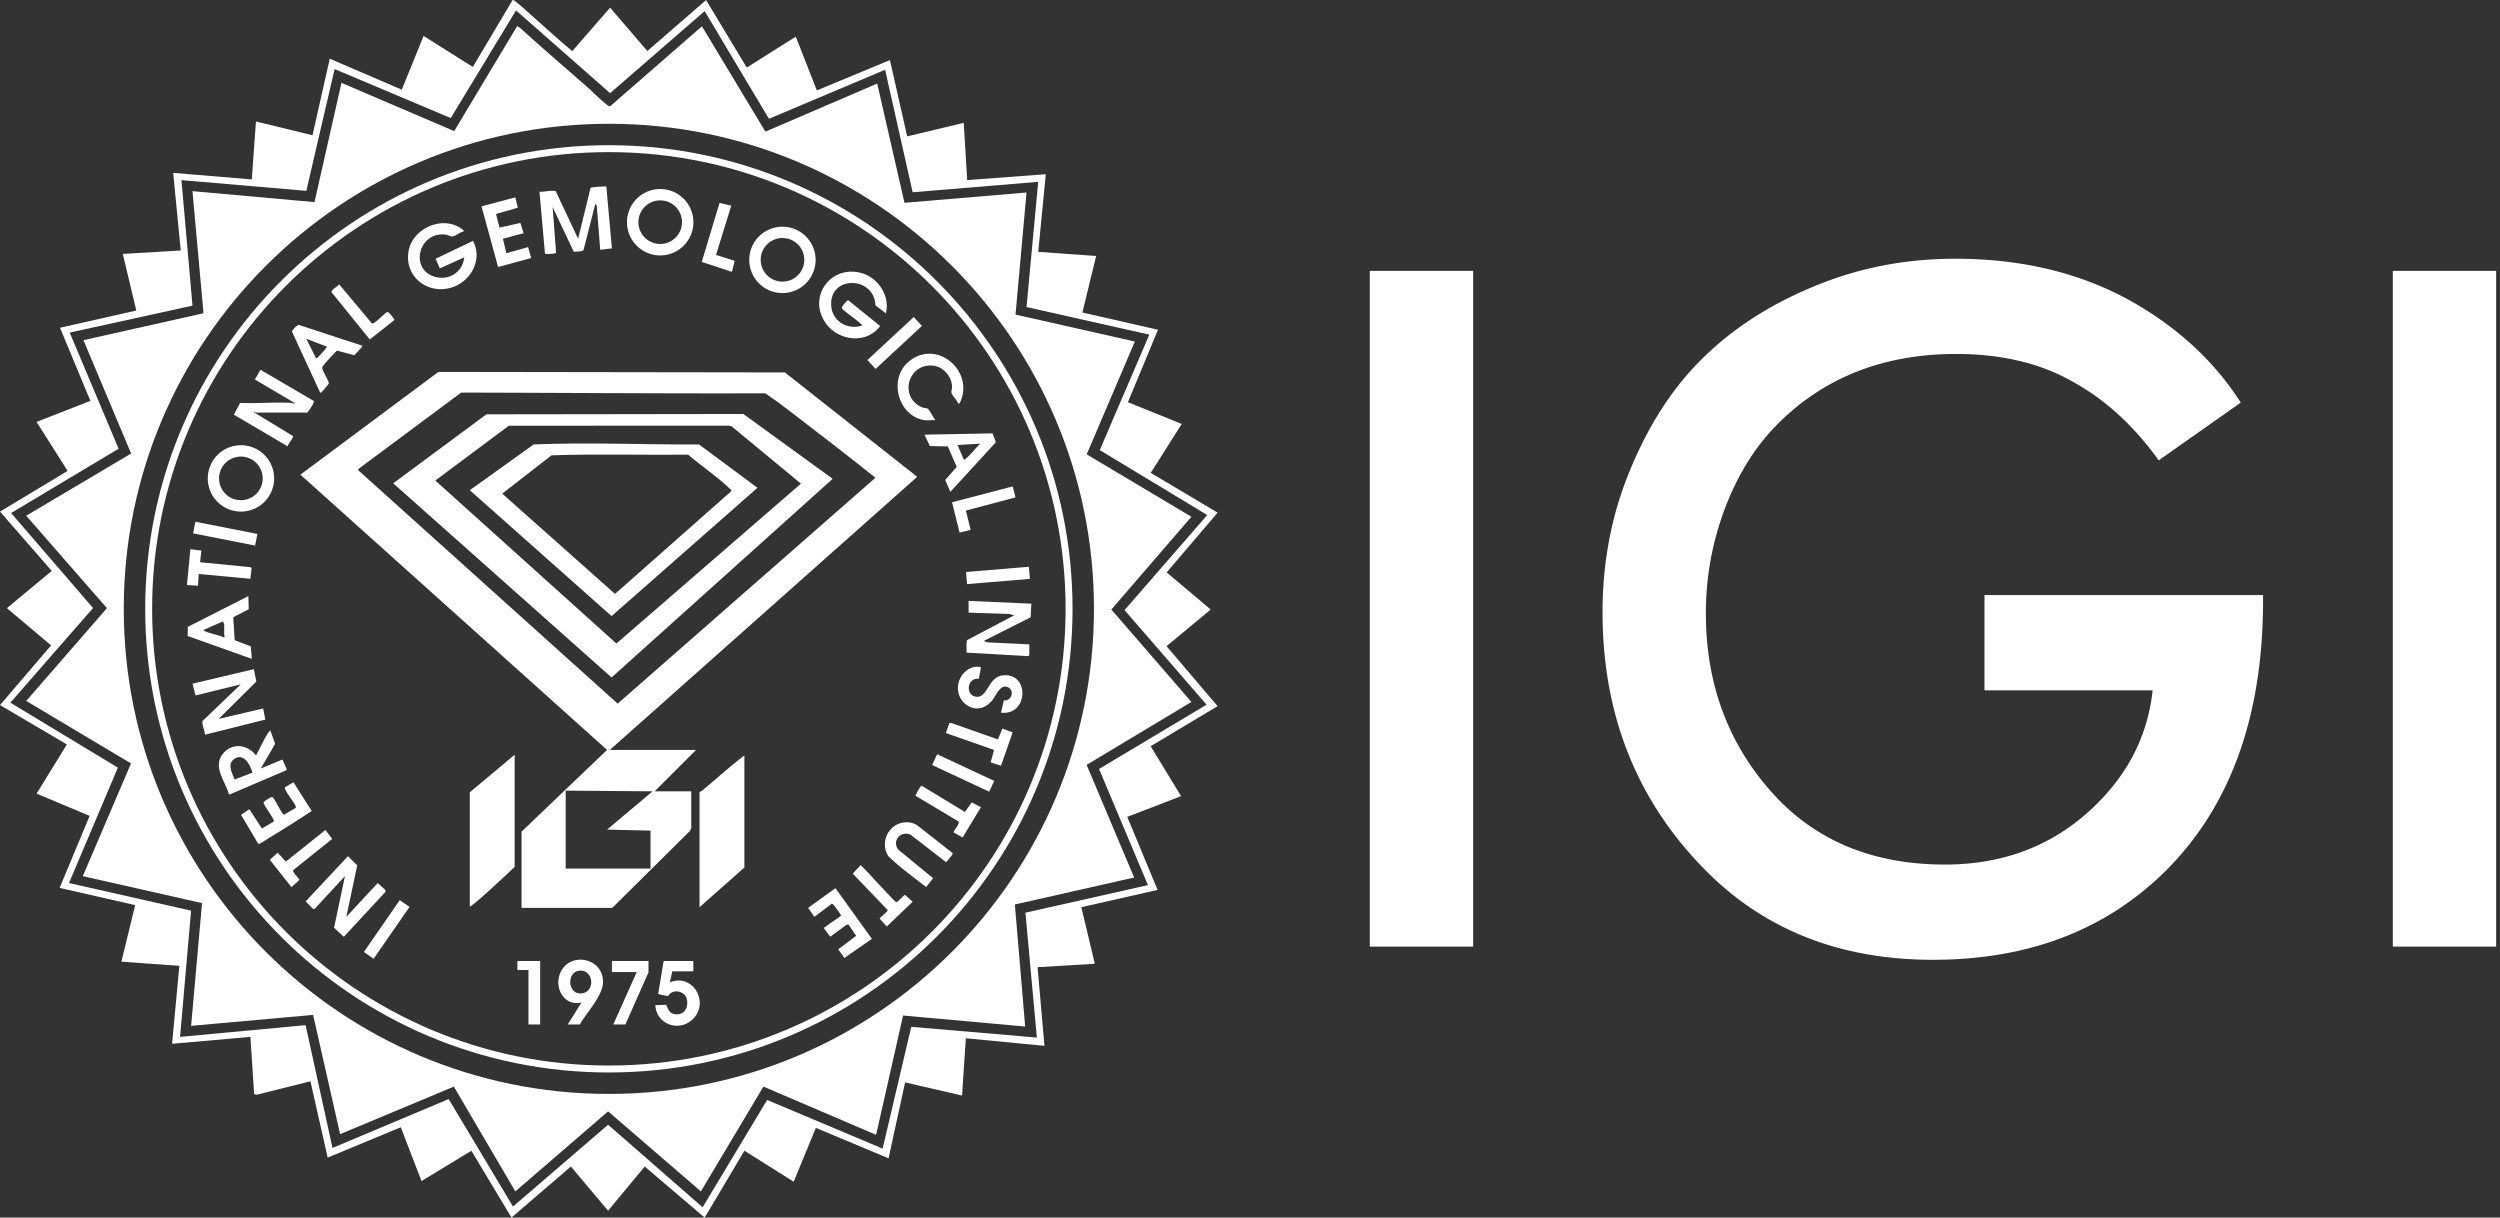 <svg width="193" height="94" fill="none" xmlns="http://www.w3.org/2000/svg"><rect width="100%" height="100%" fill="#333333" stroke="none"/><g clip-path="url(#clip0_33_2848)" fill="#fff"><path d="M41.466 1.572c.903.79 1.782 1.613 2.712 2.375L47.099.594l2.874 3.344L54.51.006l3.141 5.212 3.782-2.39L63.06 6.98l5.643-2.342 1.33 5.89L74.4 9.483l.266 4.42 6.07-.453-.584 5.992 4.472.322-1.063 4.363 5.835 1.33-2.32 5.592 4.154 1.68-2.394 3.776L94 39.575l-3.933 4.615 3.4 2.866-3.412 2.828 3.942 4.629-5.167 3.094 2.348 3.854-4.153 1.6 2.342 5.642-5.889 1.33 1.042 4.37-4.42.266.532 6.07-6.07-.585-.292 4.423-4.396-1.016-1.278 5.86-5.613-2.349-1.71 4.158-3.804-2.394L54.4 94l-4.628-3.945-2.827 3.411-2.874-3.41-4.583 3.94-3.096-5.157-3.852 2.338-1.6-4.154-5.643 2.344-1.33-5.89-4.144 1.033-.202-.04-.29-4.422-6.045.532.56-6.017-4.474-.321 1.065-4.365-5.835-1.33 2.318-5.561-4.095-1.716 2.337-3.798L0 54.43l3.944-4.607L.533 46.95l3.46-2.875-3.992-4.58 5.218-3.142-2.396-3.782 4.153-1.626-2.343-5.643 5.89-1.329-1.043-4.369 4.474-.267-.584-5.991 6.07.507.32-4.474 4.365 1.064 1.333-5.91 5.56 2.392 1.683-4.15 3.802 2.394L39.571.005c.048-.035.242.123.291.162.534.415 1.087.953 1.604 1.405zm-1.63-.767l-5.039 8.311-8.965-3.784-2.183 9.4-9.642-.827.853 9.692-9.48 2.078 3.777 8.965-8.3 4.966 6.326 7.334L.8 54.245l8.3 5.017-3.773 8.908 9.425 2.132-.851 9.745 9.692-.905 2.077 9.48 8.968-3.775 4.965 8.298 7.343-6.316 7.296 6.372 4.981-8.284 8.916 3.754 2.211-9.399 9.696.828-.883-9.64 9.459-2.129-3.775-8.967 8.3-4.963-6.331-7.3 6.382-7.341-8.295-5.012 3.825-8.913-9.48-2.131.903-9.667-9.694.805-2.127-9.458-8.967 3.786L54.4.858l-7.3 6.334L39.836.805z"/><path d="M45.3 6.684c.472.413.953.922 1.436 1.307.108.087.27.258.394.189l7.06-6.151 4.899 8.134 8.63-3.713 2.107 9.206 9.422-.794-.85 9.424 9.212 2.08-3.716 8.71 8.082 4.818-6.18 7.161 6.18 7.136-8.089 4.855 3.67 8.698-9.209 2.083.794 9.421-9.425-.849-2.08 9.21-8.701-3.724-4.827 8.09-7.163-6.177-7.161 6.178-4.748-8.088-8.78 3.668-2.086-9.206-9.418.845.845-9.474-9.207-2.083 3.723-8.701-8.09-4.826 6.23-7.162-6.23-7.136 8.098-4.802-3.679-8.751 9.268-2.078-.853-9.426 9.421.847 2.083-9.208 8.702 3.725 4.855-8.095.21.11c1.698 1.545 3.444 3.037 5.17 4.549h.001zm39.155 40.32c0-20.683-16.767-37.449-37.45-37.449-20.684 0-37.451 16.766-37.451 37.448 0 20.682 16.767 37.448 37.45 37.448 20.684 0 37.45-16.766 37.45-37.448z"/><path d="M82.8 47.003c0 19.767-16.027 35.792-35.796 35.792S11.21 66.77 11.21 47.003c0-19.768 16.026-35.793 35.795-35.793 19.77 0 35.795 16.025 35.795 35.793zm-.536 0c0-19.474-15.786-35.26-35.26-35.26-19.474 0-35.26 15.786-35.26 35.26 0 19.472 15.786 35.257 35.26 35.257 19.474 0 35.26-15.785 35.26-35.258z"/><path d="M40.262 64.204l6.604-6.31-23.675-21.25 10.655-7.933 26.747.04 10.182 8.034-.02.072L47.08 57.893h6.657l-3.195 3.196h2.822v2.795a.495.495 0 01-.131.294l-5.967 5.91h-7.003v-5.884zm22.613-31c-1.25-.96-2.496-1.949-3.79-2.84-7.83.024-15.654-.04-23.482-.056l-7.883 5.857-.076.126 20.04 18.03 19.899-17.437a303.289 303.289 0 00-4.708-3.68zM43.671 61.036v6.018h6.55v-2.929l-3.354-.08 3.514-2.955-6.71-.054z"/><path d="M36.27 69.982v-8.814l3.461-2.902v8.654c-.317.301-.633.613-.958.906-.707.638-1.583 1.484-2.318 2.049a.726.726 0 01-.185.107zm17.734.053v-8.893c.138-.044.286-.174.398-.268 1.017-.855 2.01-1.748 3.064-2.555v8.654l-3.462 3.062zM46.809 14.39l.429 4.784-.902.109-.265-3.384-.108-.184-.915 3.586c-.079.132-.575.117-.754.134l-1.633-3.453.269 3.536c-.012.072-.768.124-.859.061l-.423-4.77c.408.01.868-.135 1.252-.054l1.73 3.675.955-3.906c.08-.112 1.02-.119 1.224-.135zm-10.966 3.455c-.275.044-.689.39-.94.412-.12.01-.326-.12-.475-.14-2.137-.292-2.872 2.764-.77 3.272 1.08.26 2.056-.418 2.185-1.52l-1.89.85-.324-.744 2.882-1.376c.754 1.382-.104 3.03-1.506 3.547-1.883.696-3.83-.742-3.462-2.77.338-1.865 2.89-2.871 4.3-1.532zm32.54 6.338l-.801-.61c-.098-2.308-3.641-2.33-3.405.103.112 1.148 1.277 1.806 2.343 1.465.02-.09-.029-.109-.08-.16-.216-.209-1.386-1.044-1.44-1.174-.06-.139.416-.643.475-.633l2.471 1.993c-1.054 1.442-3.254 1.156-4.218-.243-1.393-2.02.407-4.501 2.78-3.844 1.284.356 2.23 1.78 1.875 3.102zM19.6 51.662l.188.957-2.904 2.877 3.432-.8.167.857-4.664 1.169c.015-.266-.288-.878-.163-1.08l2.931-2.808-3.486.854-.242-.907 4.74-1.119zm55.175-5.272l4.846.213-.061 1.057-3.613 1.819.239.106 3.276.16v.825c0 .026-.088.087-.133.081l-4.714-.268v-.772c0-.04.047-.127.033-.188l3.642-1.916-.347-.105-3.168-.108v-.905.001zM26.737 70.781l2.422-2.609.588.531v.16l-3.205 3.458-.752-.703.84-3.98-2.345 2.533-.106.004-.581-.585 3.264-3.492.715.704-.84 3.979zm-4.182-39.675c.034.002.185.131.186 0l-3.064-1.81.433-.75 4.115 2.408c.074.127-.393.768-.499.898h-3.994c-.01 0-.094-.114-.133-.027l3.013 1.836c.08.123-.398.622-.404.8l-4.153-2.45.479-.905c1.32.058 2.708-.08 4.021 0zm30.974-13.951a2.562 2.562 0 11-5.125 0 2.562 2.562 0 015.125 0zm-.878-.003a1.683 1.683 0 10-3.366 0 1.683 1.683 0 003.366 0zM21.163 36.933a2.561 2.561 0 11-5.122 0 2.561 2.561 0 015.122 0zm-.884 0a1.683 1.683 0 10-3.367-.001 1.683 1.683 0 003.367 0zm42.686-16.87a2.56 2.56 0 11-5.122 0 2.56 2.56 0 015.122 0zm-.874-.005a1.683 1.683 0 10-3.366 0 1.683 1.683 0 003.366 0zM20.131 59.33l1.672-.695.33.746-.029.083-4.423 1.89c-.287-1.083-1.362-2.214-.373-3.274.711-.761 1.862-.559 2.45.24.322-.554.611-1.255.968-1.776.025-.037.125-.168.15-.141l.365 1.025-1.11 1.903zm-.639.32c-.17-.6-.688-1.592-1.435-1.035-.537.4-.122 1.083.055 1.564l1.38-.53v.001zm51.901-27.212c-2.047-.278-2.875-3.2-1.199-4.554 2.167-1.75 5.1.821 3.892 3.244l-.109.031c-.065-.243-.487-.622-.525-.837-.023-.13.058-.334.045-.519-.051-.748-.655-1.467-1.416-1.567-1.963-.26-2.747 2.434-.873 3.216.12.05.338.05.41.096.127.08.46.736.6.89-.26-.025-.572.035-.825 0zm-43.432-5.752c.022.08-.021.089-.052.134-.044.063-.53.594-.571.604l-1.309-.356c-.055.016-.714.731-.81.842-.097.112-.353.392-.347.502.012.21.549 1.026.51 1.208-.165.195-.363.454-.54.63-.043.045-.047.077-.128.057l-2.173-4.704c.01-.114.42-.58.586-.504l4.835 1.588zm-2.79.194c.028-.037.045-.078.072-.115l-1.596-.611.746 1.49c.075.018.088-.01.134-.051.126-.111.535-.57.644-.713zm-7.056 22.539l1.247.484.077.96-4.947-1.762.003-.705 4.678-2.378.028 1.013-1.192.62.106 1.768zm-.805-.34c-.006-.265 0-.532 0-.798 0-.017-.054-.35-.133-.292l-1.465.639c.006.076.078.084.13.108.432.197 1 .269 1.441.476.13-.082.026-.11.026-.132zm59.321-15.624l.25.685-3.518 3.835-.391-.92.888-1.013-.69-1.575-1.38-.032-.425-.879 5.266-.1zm-.951.794l-1.758.106.48 1.118c.08.022.088-.021.133-.052.37-.255.792-.86 1.145-1.172zm-5.925 29.249c.386-.057.749.017 1.075.231l2.717 2.133c.033.109-.407.579-.502.702l-2.759-2.131c-.763-.32-1.444.473-.943 1.155l2.693 2.21-.536.68c-.995-.769-2.026-1.512-2.926-2.388-.649-1.03-.028-2.416 1.18-2.593h.001zM53.525 74.19v.798H51.9l-.186.852c1.737-.729 3.071 1.493 1.811 2.798-1.052 1.09-2.864.462-2.93-1.04l.802-.027c.14.064.15.61.621.707.733.15 1.122-.383 1.022-1.076-.102-.707-1.12-.922-1.464-.296l-.766-.163.424-2.554h2.29zM39.783 15.236l.19.8-1.678.482.268 1.057 1.613-.365.245.793-1.595.43.266 1.117 1.678-.476.237.846-2.554.695-1.28-4.686 2.61-.693zm4.048 63.853l1.065-1.704c-1.253.329-2.068-.978-1.706-2.107.603-1.887 3.439-1.409 3.36.59-.04 1.04-1.284 2.325-1.786 3.22h-.932zm.84-4.142c-.923.145-.839 1.766.144 1.747 1.199-.024 1.044-1.935-.145-1.747zM21.135 63.424c.1-.172-.844-1.31-.787-1.501.102-.097.595-.444.688-.385.168.106.732 1.331.886 1.358l.919-.535-.022-.152c-.135-.306-.794-1.091-.826-1.364-.01-.09.034-.065.067-.093.049-.043.568-.351.602-.349l1.405 2.203a91.413 91.413 0 01-3.195 2.02c-.158.095-.72.472-.833.501-.046.012-.084.02-.123-.015l-1.307-2.213.644-.426.965 1.487.918-.537zm46.176 9.054l-2.124 1.475-.478-.668 1.388-1.039-.596-.872-.152.02-1.253.922-.505-.681 1.335-.938c.012-.078-.563-.864-.644-.904-.04-.02-.065-.028-.103.001l-1.307.986-.483-.692 2.108-1.52 2.814 3.91zm8.416-20.968l-.158.892c-.923-.113-1.077 1.326-.174 1.388.85.059.91-1.498 1.969-1.645 2.146-.297 2.052 3.128-.085 2.871l.22-.952c.543.102.859-.702.361-.986-.624-.357-.977.66-1.3 1.034-1.298 1.508-3.293-.221-2.379-1.847.3-.53.939-.922 1.547-.756zM50.063 74.19v.878l-1.784 4.02h-.932l1.81-4.047H47.24v-.852h2.823zm27.323-17.947l.791.296-.901 2.58-.798-.268.264-.956-3.719-1.305.266-.767.174-.004 3.576 1.263.347-.84zM15.549 42.505l-.103.9 3.905.383.074.07-.096.825-3.991-.37-.054.906-.852-.054.266-2.77.85.11zm60.184 19.809l-1.42 2.338-.704-.394c.062-.214.522-.66.371-.856l-3.308-1.97c.056-.137.377-.776.498-.764l3.32 2.013.53-.736.713.37v-.001zm-7.646 6.208c.164.17.98 1.065 1.095 1.115.103.044.545-.481.674-.556l.605.53-1.998 1.914-.554-.604c.06-.144.665-.55.612-.673l-2.689-2.803.609-.657c.576.552 1.094 1.16 1.647 1.734h-.001zm-45.444-1.354c-.1.173.422.586.473.764l-.615.556-1.669-2.11.605-.549.631.687 3.053-2.44.525.688-3.003 2.404zm33.811-51.292l-1.174 3.803 1.439.459-.213.85-2.33-.77 1.372-4.556.906.214zm21.728 21.675l.214.85-3.83 1.017.368 1.486-.852.214-.584-2.341 4.684-1.226zM28.547 26.206l-2.944-3.638c-.076-.174.483-.47.58-.618l2.523 3.01c.04.036.067.01.105-.003.246-.084.958-.85 1.102-.876.136.028.56.558.526.635l-1.892 1.49zM41.7 74.19v4.899h-.905v-4.207h-.852v-.693h1.758zM15.085 40.278l-.177.898 4.785.943.177-.898-4.785-.943zm64.345 3.477l-4.852.403.078.934 4.851-.403-.077-.934zm-7.08 14.472l-.39.833 4.408 2.057.389-.833-4.407-2.057zM30.86 69.492l-2.77 4.003.754.522 2.771-4.003-.754-.522zm39.68-45.017l-3.575 3.32.634.684 3.576-3.32-.634-.684zm-6.257 12.49L47.213 52.3 30.358 37.312l7.192-5.325 19.836-.028 6.898 5.006zm-2.45.372l-5.35-4.424-.212-.053-16.99.006-5.674 4.23L47.586 49.68l14.247-12.342z"/><path d="M58.477 37.657l-11.264 9.907-10.944-9.721 4.933-3.534c4.242-.173 8.51.025 12.764.004l4.51 3.344zm-2.024.265c.018-.093-.049-.132-.106-.187-.96-.926-2.203-1.763-3.224-2.634-3.512.032-7.05-.068-10.546.05l-3.805 2.958 8.707 7.74 8.973-7.927z"/></g><path d="M184.725 20.913h7.977v52.165h-7.977V20.913zm-31.523 32.379V45.94h21.507v.391c0 9.073-2.581 16.111-7.743 21.117-4.588 4.432-10.506 6.648-17.753 6.648s-13.165-2.373-17.754-7.118c-5.161-5.318-7.742-11.887-7.742-19.708 0-3.91.704-7.56 2.111-10.95 1.408-3.44 3.233-6.282 5.475-8.524 2.346-2.346 5.214-4.223 8.603-5.631 3.441-1.46 7.117-2.19 11.028-2.19 5.161 0 9.697 1.095 13.608 3.285 3.597 2.033 6.413 4.64 8.446 7.82l-6.335 4.459c-1.877-2.607-4.014-4.589-6.413-5.944-2.554-1.512-5.631-2.268-9.228-2.268-5.579 0-10.167 1.798-13.765 5.396-1.721 1.72-3.076 3.884-4.067 6.491a22.7 22.7 0 00-1.486 8.134c0 5.579 1.799 10.298 5.397 14.156 3.284 3.493 7.638 5.24 13.06 5.24 4.641 0 8.525-1.538 11.654-4.614 2.554-2.503 4.014-5.449 4.379-8.838h-12.982zM105.75 20.913h7.977v52.165h-7.977V20.913z" fill="#fff"/><defs><clipPath id="clip0_33_2848"><path fill="#fff" d="M0 0h94v94H0z"/></clipPath></defs></svg>